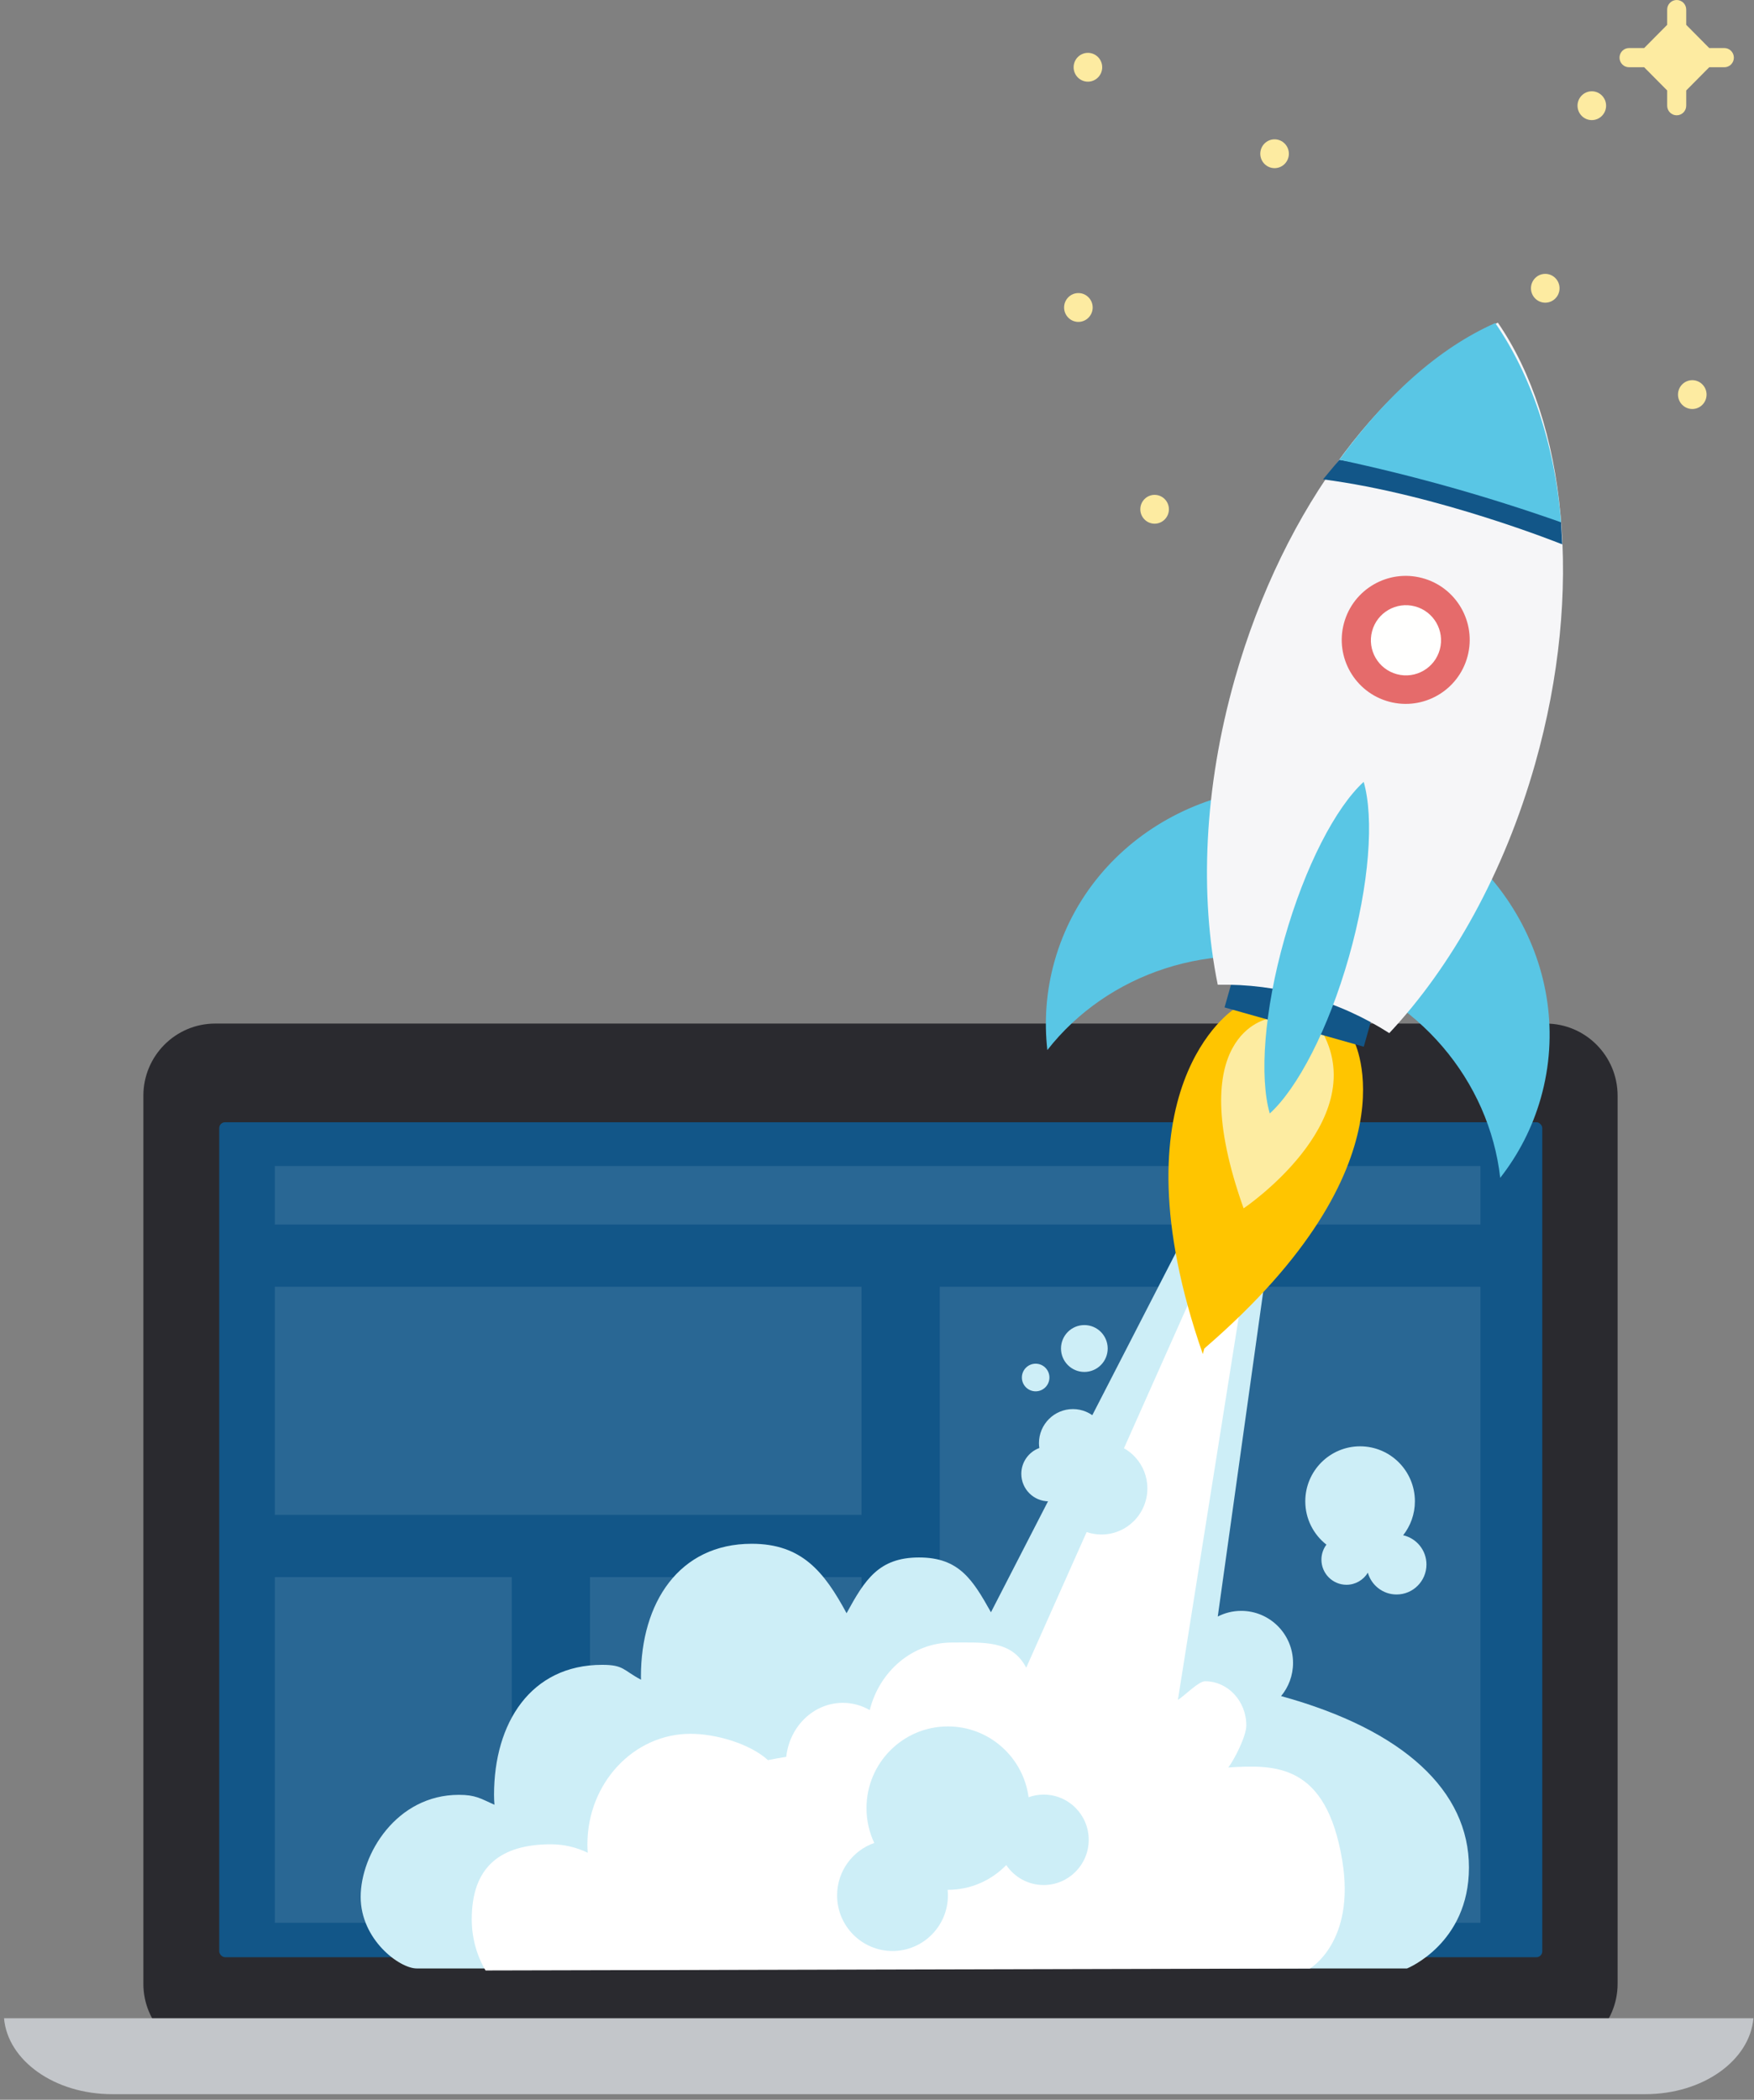 <?xml version="1.0" encoding="UTF-8"?>
<svg width="300px" height="359px" viewBox="0 0 300 359" version="1.1" xmlns="http://www.w3.org/2000/svg" xmlns:xlink="http://www.w3.org/1999/xlink">
    <rect x="0" y="0" width="300" height="359" fill="#808080" stroke="none"/>
    <!-- Generator: Sketch 39.1 (31720) - http://www.bohemiancoding.com/sketch -->
    <title>process-5</title>
    <desc>Created with Sketch.</desc>
    <defs></defs>
    <g id="合作流程" stroke="none" stroke-width="1" fill="none" fill-rule="evenodd">
        <g id="process-5">
            <g id="macbook" transform="translate(0, 175)">
                <path d="M276.672,164.162 C276.672,170.975 271.169,176.498 264.38,176.498 L36.813,176.498 C30.025,176.498 24.521,170.975 24.521,164.162 L24.521,12.337 C24.521,5.524 30.025,0.001 36.813,0.001 L264.38,0.001 C271.169,0.001 276.672,5.524 276.672,12.337 L276.672,164.162 Z" id="Fill-130" fill="#2A2A2F"></path>
                <path d="M0.688,170.068 C1.326,177.314 9.349,183.045 19.18,183.045 L281.409,183.045 C291.238,183.045 299.261,177.314 299.902,170.068 L0.688,170.068 Z" id="Fill-132" fill="#C3C6CA"></path>
                <g id="Group-27" transform="translate(37.499, 16.871)">
                    <g id="Platform">
                        <rect id="Rectangle-1" fill="#125688" x="2.27373675e-13" y="0" width="226.289" height="142.756" rx="1"></rect>
                        <g id="Page-1" transform="translate(9.501, 7.129)" fill-opacity="0.1" fill="#FEFEFE">
                            <polygon id="Fill-1" points="0 60.005 100.355 60.005 100.355 21.001 0 21.001"></polygon>
                            <polygon id="Fill-1-Copy" points="0 10.363 206.216 10.363 206.216 0.359 0 0.359"></polygon>
                            <polygon id="Fill-2" points="113.733 129.741 206.216 129.741 206.216 21.001 113.733 21.001"></polygon>
                            <polygon id="Fill-3" points="53.915 129.741 100.353 129.741 100.353 70.643 53.915 70.643"></polygon>
                            <polygon id="Fill-4" points="0 129.741 40.534 129.741 40.534 70.643 0 70.643"></polygon>
                        </g>
                    </g>
                </g>
            </g>
            <g id="rocket" transform="translate(61, 0)">
                <g transform="translate(0, 43)">
                    <g id="smoke" transform="translate(0, 157)">
                        <path d="M160.158,84.307 C160.158,79.395 156.188,75.412 151.291,75.412 C149.847,75.412 148.488,75.765 147.283,76.379 L157.483,3.506 L147.409,0 L108.491,75.65 C105.355,70.061 103.039,66.283 96.188,66.283 C89.271,66.283 86.907,70.135 83.796,75.815 C79.971,68.743 76.156,63.941 67.571,63.941 C55.09,63.941 48.624,74.09 48.624,86.611 C48.624,86.803 48.633,86.992 48.638,87.182 C45.564,85.56 45.718,84.639 42.003,84.639 C29.766,84.639 23.498,94.59 23.498,106.866 C23.498,107.438 23.526,108.002 23.569,108.563 C21.155,107.476 20.307,106.866 17.49,106.866 C6.822,106.866 0.689,116.999 0.689,124.314 C0.689,131.63 7.342,136.55 10.268,136.55 L179.656,136.55 C179.656,136.55 190.246,132.315 190.246,119.286 C190.246,106.257 179.177,95.776 158.116,89.983 C159.391,88.443 160.158,86.465 160.158,84.307 Z" id="Fill-72" fill="#CDEEF7"></path>
                        <path d="M168.569,118.045 C165.814,101.492 157.156,101.683 149.086,102.188 C150.101,100.879 152.168,96.843 152.168,95.008 C152.168,90.832 149.008,87.447 145.11,87.447 C143.961,87.447 141.422,90.103 140.464,90.625 L154.176,4.409 L151.384,2.408 L114.521,85.129 C112.024,80.378 107.275,80.826 101.822,80.826 C95.088,80.826 89.424,85.723 87.757,92.374 C86.387,91.587 84.822,91.138 83.158,91.138 C78.157,91.138 74.041,95.173 73.477,100.369 C72.454,100.529 71.41,100.716 70.353,100.932 C67.276,98.126 61.464,96.43 57.106,96.43 C47.365,96.43 39.469,104.889 39.469,115.323 C39.469,115.809 39.492,116.289 39.526,116.766 C37.604,115.842 35.476,115.323 33.234,115.323 C24.743,115.323 19.686,119.037 19.686,128.133 C19.686,131.354 20.552,134.357 22.044,136.895 L163.038,136.559 C163.038,136.559 170.899,132.043 168.569,118.045 Z" id="Fill-73" fill="#FFFFFF"></path>
                        <path d="M117.504,106.823 C116.598,106.823 115.733,106.988 114.926,107.276 C114.018,100.443 108.189,95.169 101.128,95.169 C93.437,95.169 87.203,101.423 87.203,109.138 C87.203,111.268 87.68,113.287 88.531,115.094 C84.834,116.389 82.177,119.909 82.177,124.06 C82.177,129.309 86.42,133.565 91.653,133.565 C96.886,133.565 101.128,129.309 101.128,124.06 C101.128,123.737 101.111,123.419 101.08,123.105 L101.128,123.106 C105.044,123.106 108.58,121.482 111.11,118.873 C112.494,120.932 114.842,122.286 117.504,122.286 C121.76,122.286 125.211,118.824 125.211,114.554 C125.211,110.284 121.76,106.823 117.504,106.823" id="Fill-74" fill="#CDEEF7"></path>
                        <path d="M178.993,62.486 C180.246,60.887 181,58.875 181,56.683 C181,51.49 176.804,47.28 171.627,47.28 C166.449,47.28 162.253,51.49 162.253,56.683 C162.253,59.695 163.67,62.369 165.866,64.09 C165.333,64.806 165.014,65.691 165.014,66.654 C165.014,69.027 166.932,70.951 169.298,70.951 C170.847,70.951 172.2,70.123 172.952,68.887 C173.561,71.037 175.528,72.612 177.866,72.612 C180.689,72.612 182.978,70.316 182.978,67.485 C182.978,65.042 181.273,63.002 178.993,62.486" id="Fill-75" fill="#CDEEF7"></path>
                        <path d="M128.314,46.652 C128.266,43.475 125.688,40.914 122.51,40.914 C119.302,40.914 116.701,43.523 116.701,46.741 C116.701,47.022 116.728,47.297 116.766,47.569 C114.969,48.226 113.683,49.951 113.683,51.982 C113.683,54.578 115.781,56.683 118.37,56.683 C118.865,56.683 119.343,56.605 119.791,56.462 C120.67,59.851 123.732,62.357 127.387,62.357 C131.727,62.357 135.245,58.828 135.245,54.475 C135.245,50.436 132.217,47.113 128.314,46.652" id="Fill-76" fill="#CDEEF7"></path>
                        <path d="M128.457,30.555 C128.457,32.767 126.67,34.561 124.464,34.561 C122.259,34.561 120.471,32.767 120.471,30.555 C120.471,28.343 122.259,26.549 124.464,26.549 C126.67,26.549 128.457,28.343 128.457,30.555" id="Fill-77" fill="#CDEEF7"></path>
                        <path d="M118.49,35.515 C118.49,36.82 117.436,37.878 116.135,37.878 C114.835,37.878 113.78,36.82 113.78,35.515 C113.78,34.211 114.835,33.153 116.135,33.153 C117.436,33.153 118.49,34.211 118.49,35.515" id="Fill-78" fill="#CDEEF7"></path>
                    </g>
                    <g transform="translate(169.829, 100.124) rotate(-345) translate(-169.829, -100.124) translate(126.329, 8.124)">
                        <path d="M42.127,183.866 C15.037,144.036 32.061,125.464 32.061,125.464 L42.127,125.464 L42.221,125.464 L53.239,125.464 C53.239,125.464 69.312,142.918 42.221,182.746 L42.221,182.89 C42.206,182.866 42.192,182.841 42.175,182.819 C42.158,182.841 42.143,182.866 42.127,182.89 L42.127,183.866 Z" id="Fill-18" fill="#FFC500"></path>
                        <path d="M42.42,158 C24.418,131.899 38.072,125.619 38.072,125.619 L42.93,125.619 L42.976,125.619 C42.976,125.619 46.886,124.597 47.835,125.619 C59.591,138.299 42.42,158 42.42,158" id="Fill-20" fill="#FDECA1"></path>
                        <polygon id="Fill-22" fill="#125688" points="55.119 125.983 30.38 125.658 30.493 117.857 55.229 118.181"></polygon>
                        <path d="M44.031,84.751 C67.886,85.064 86.962,103.808 86.638,126.621 C86.561,131.922 85.433,136.971 83.463,141.6 C77.398,126.135 61.915,115.029 43.602,114.79 C25.287,114.551 9.492,125.246 2.991,140.546 C1.153,135.869 0.17,130.793 0.246,125.491 C0.571,102.679 20.175,84.439 44.031,84.751" id="Fill-24" fill="#59C6E5"></path>
                        <path d="M70.909,71.662 C70.631,91.131 66.069,108.891 58.733,122.611 C53.947,121.091 48.838,120.226 43.525,120.158 C38.212,120.088 33.082,120.818 28.251,122.213 C21.314,108.307 17.26,90.435 17.539,70.966 C17.98,40.04 29.213,13.403 45.235,0.476 C60.882,13.818 71.352,40.736 70.909,71.662" id="Fill-28" fill="#F6F6F8"></path>
                        <path d="M64.504,30.645 L65.68,34.237 C65.68,34.237 42.883,31.467 23.28,34.094 L25.114,30.132 C25.114,30.132 51.443,27.357 64.504,30.645" id="Fill-33" fill="#125688"></path>
                        <path d="M48.691,111.786 C48.507,124.648 46.021,135.752 42.544,141.176 C39.226,135.665 37.055,124.499 37.239,111.636 C37.422,98.774 39.912,87.669 43.386,82.247 C46.705,87.759 48.876,98.924 48.691,111.786" id="Fill-35" fill="#59C6E5"></path>
                        <path d="M44.817,29.755 C38.109,29.667 31.532,29.805 25.114,30.132 C30.004,17.471 36.558,7.317 44.817,0.652 C52.885,7.531 59.977,17.862 64.504,30.645 C58.097,30.154 51.527,29.842 44.817,29.755 Z" id="Fill-39" fill="#59C6E5"></path>
                        <g id="Group-31" transform="translate(33.105, 45.999)">
                            <circle id="Oval" fill="#E56B6B" cx="10.942" cy="10.942" r="10.942"></circle>
                            <circle id="Oval" fill="#FFFFFE" cx="11" cy="11" r="6"></circle>
                        </g>
                    </g>
                </g>
                <g id="stars" transform="translate(121, 0)" fill="#FDEBA1">
                    <path d="M112.926,8.214 L110.341,8.214 L106.407,4.248 L106.407,1.643 C106.407,0.736 105.677,0 104.778,0 C103.878,0 103.148,0.736 103.148,1.643 L103.148,4.248 L99.214,8.214 L96.63,8.214 C95.73,8.214 95,8.95 95,9.857 C95,10.764 95.73,11.5 96.63,11.5 L99.214,11.5 L103.148,15.466 L103.148,18.071 C103.148,18.978 103.878,19.714 104.778,19.714 C105.677,19.714 106.407,18.978 106.407,18.071 L106.407,15.466 L110.341,11.5 L112.926,11.5 C113.825,11.5 114.556,10.764 114.556,9.857 C114.556,8.95 113.825,8.214 112.926,8.214" id="Fill-1"></path>
                    <path d="M90.259,15.607 C88.912,15.607 87.815,16.713 87.815,18.071 C87.815,19.43 88.912,20.536 90.259,20.536 C91.607,20.536 92.704,19.43 92.704,18.071 C92.704,16.713 91.607,15.607 90.259,15.607" id="Fill-3"></path>
                    <path d="M2.444,50.107 C1.097,50.107 0,51.213 0,52.571 C0,53.93 1.097,55.036 2.444,55.036 C3.792,55.036 4.889,53.93 4.889,52.571 C4.889,51.213 3.792,50.107 2.444,50.107" id="Fill-5"></path>
                    <path d="M4.074,9.036 C2.726,9.036 1.63,10.141 1.63,11.5 C1.63,12.859 2.726,13.964 4.074,13.964 C5.422,13.964 6.519,12.859 6.519,11.5 C6.519,10.141 5.422,9.036 4.074,9.036" id="Fill-7"></path>
                    <path d="M36,23.821 C34.652,23.821 33.556,24.927 33.556,26.286 C33.556,27.644 34.652,28.75 36,28.75 C37.348,28.75 38.444,27.644 38.444,26.286 C38.444,24.927 37.348,23.821 36,23.821" id="Fill-9"></path>
                    <path d="M82.296,46.821 C80.949,46.821 79.852,47.927 79.852,49.286 C79.852,50.644 80.949,51.75 82.296,51.75 C83.644,51.75 84.741,50.644 84.741,49.286 C84.741,47.927 83.644,46.821 82.296,46.821" id="Fill-11"></path>
                    <path d="M15.481,84.607 C14.134,84.607 13.037,85.713 13.037,87.071 C13.037,88.43 14.134,89.536 15.481,89.536 C16.829,89.536 17.926,88.43 17.926,87.071 C17.926,85.713 16.829,84.607 15.481,84.607" id="Fill-13"></path>
                    <path d="M107.444,65 C106.097,65 105,66.106 105,67.464 C105,68.823 106.097,69.929 107.444,69.929 C108.792,69.929 109.889,68.823 109.889,67.464 C109.889,66.106 108.792,65 107.444,65" id="Fill-15"></path>
                </g>
            </g>
        </g>
    </g>
</svg>